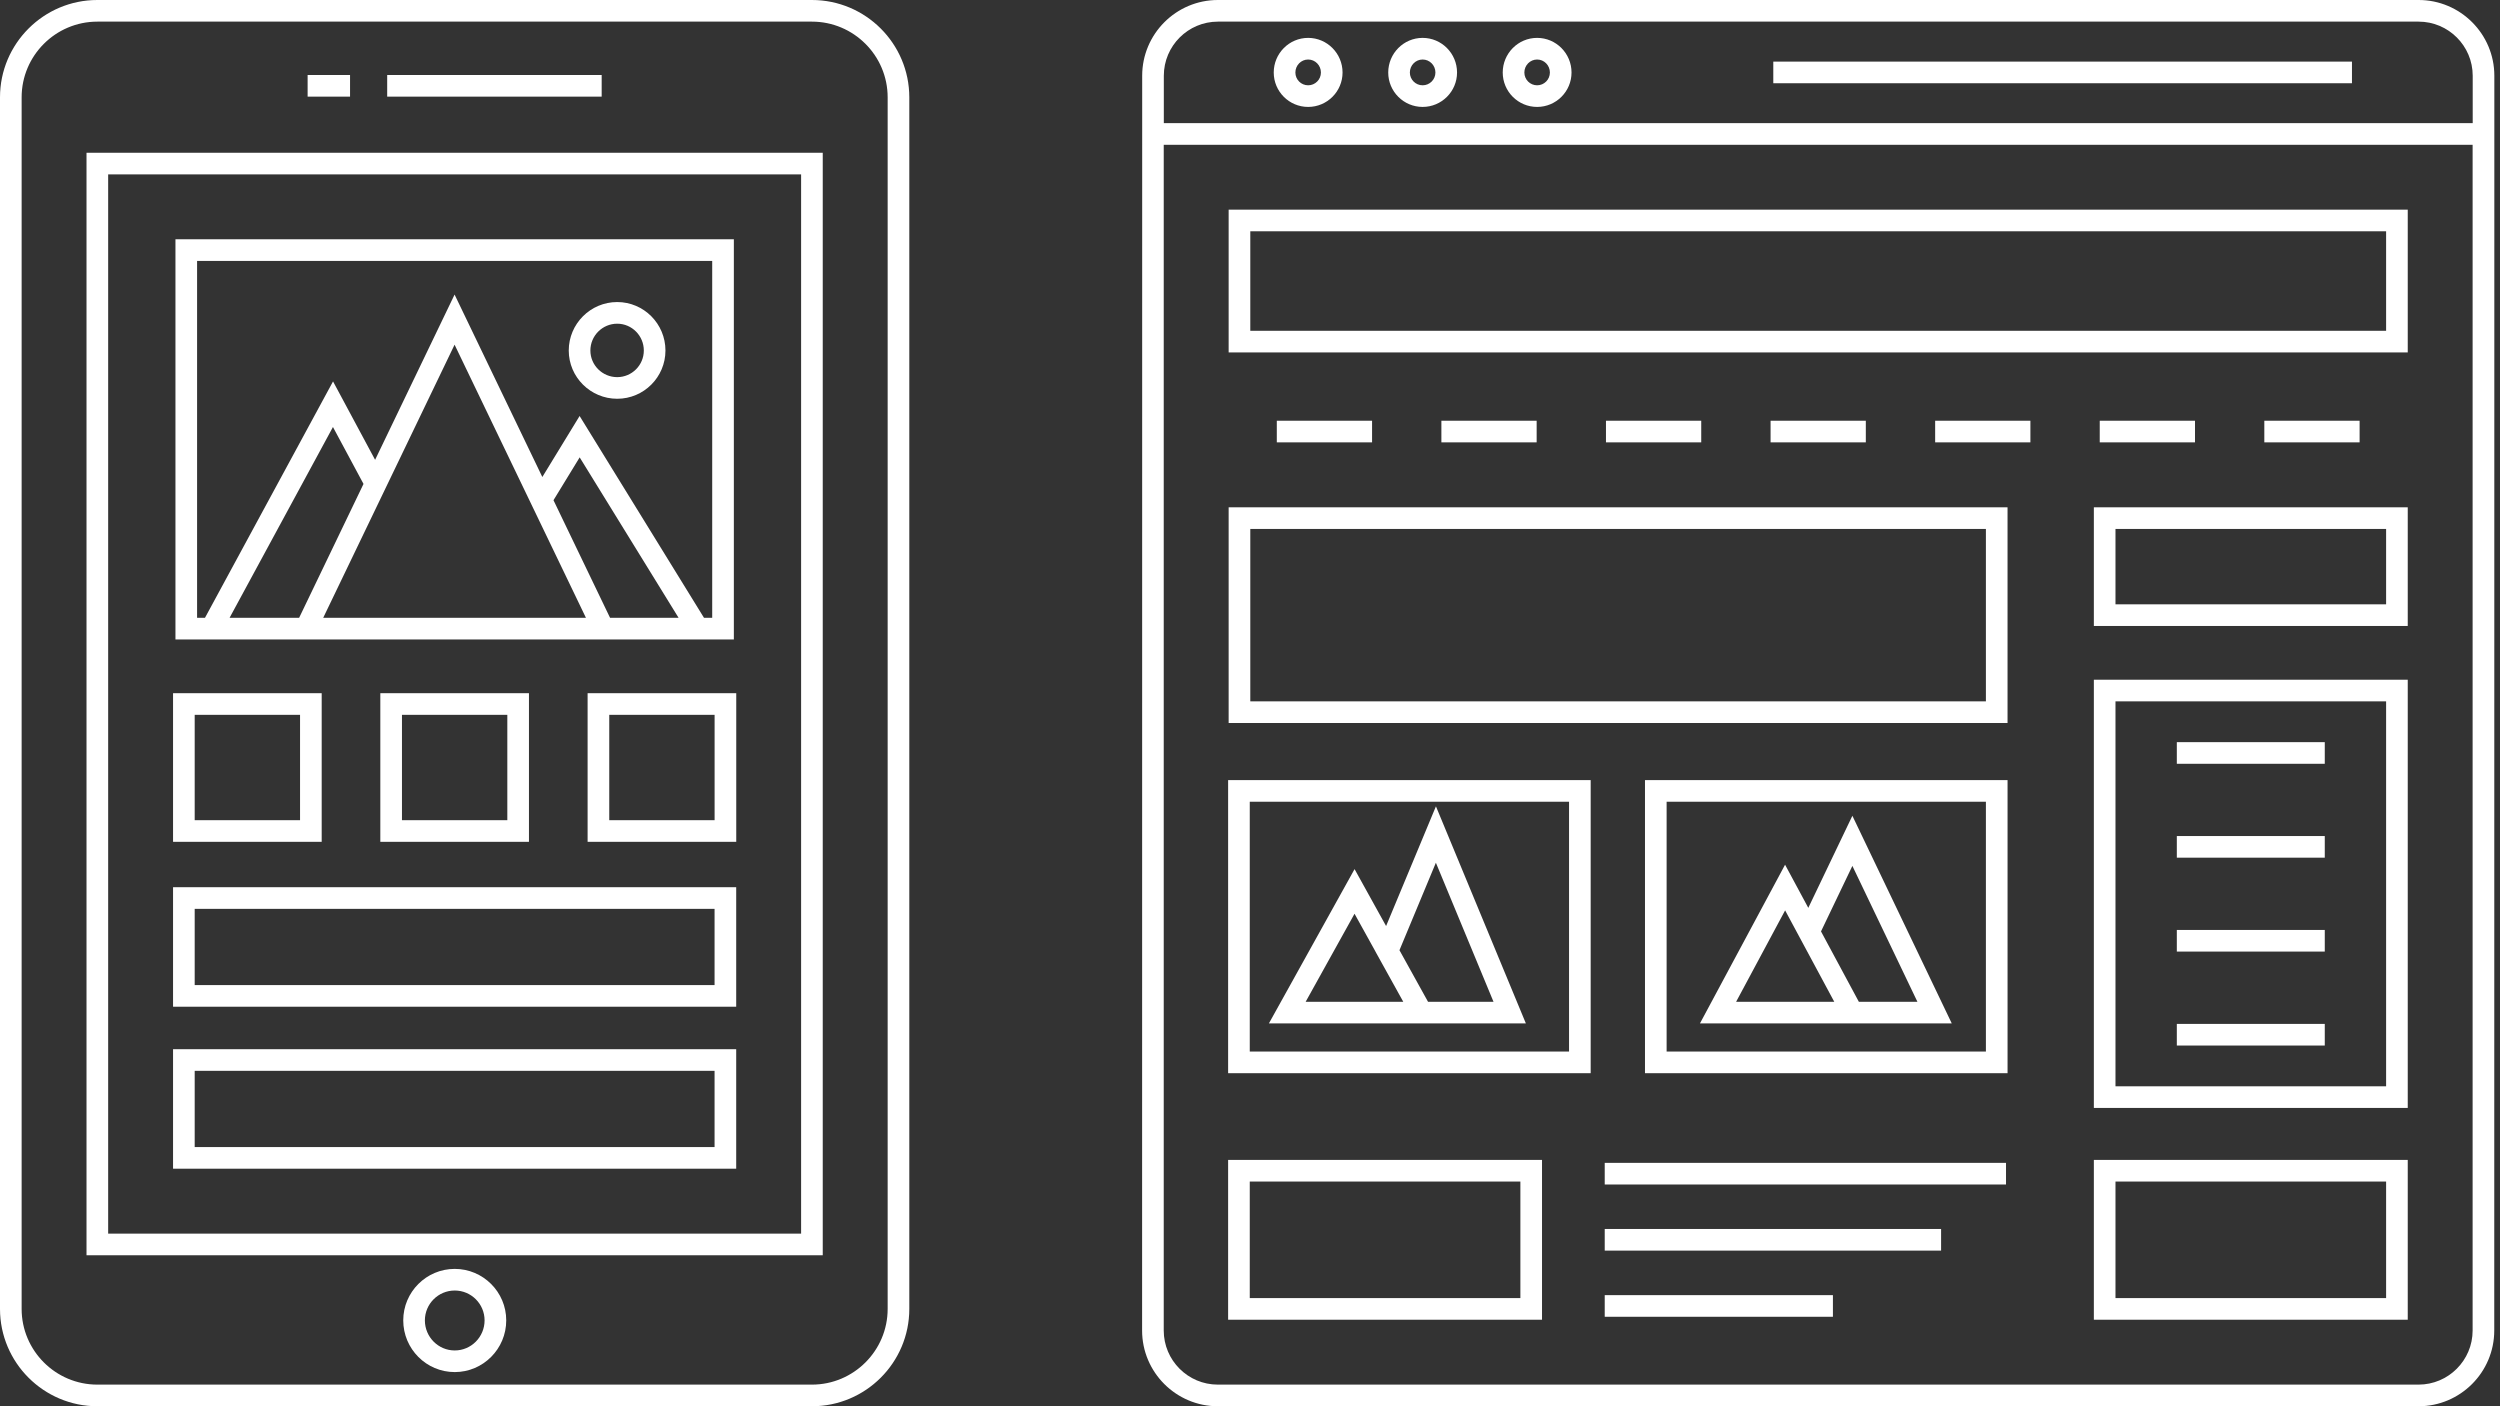<svg width="144" height="81" viewBox="0 0 144 81" fill="none" xmlns="http://www.w3.org/2000/svg">
<rect x="0" y="0" width="144" height="81" fill="#333333" stroke="none"/>
<path d="M46.768 81C49.86 81 52.376 78.485 52.376 75.392V5.608C52.376 2.515 49.86 0 46.768 0H5.608C2.515 0 0 2.515 0 5.608V75.392C0 78.485 2.515 81 5.608 81H46.768ZM1.246 75.392V5.608C1.246 3.203 3.203 1.246 5.608 1.246H46.768C49.173 1.246 51.129 3.203 51.129 5.608V75.392C51.129 77.797 49.173 79.754 46.768 79.754H5.608C3.203 79.754 1.246 77.797 1.246 75.392Z" fill="white"/>
<path d="M47.39 8.799H4.983V72.303H47.39V8.799ZM46.144 71.057H6.23V10.045H46.144V71.057Z" fill="white"/>
<path d="M42.405 60.434H9.968V67.317H42.405V60.434ZM41.159 66.071H11.214V61.68H41.159V66.071Z" fill="white"/>
<path d="M42.405 51.103H9.968V57.987H42.405V51.103ZM41.159 56.741H11.214V52.35H41.159V56.741Z" fill="white"/>
<path d="M26.193 73.088C24.557 73.088 23.227 74.419 23.227 76.054C23.227 77.697 24.557 79.032 26.193 79.032C27.828 79.032 29.159 77.697 29.159 76.054C29.159 74.419 27.828 73.088 26.193 73.088ZM26.193 77.786C25.244 77.786 24.473 77.009 24.473 76.054C24.473 75.106 25.244 74.334 26.193 74.334C27.141 74.334 27.912 75.106 27.912 76.054C27.912 77.009 27.141 77.786 26.193 77.786Z" fill="white"/>
<path d="M34.656 4.32H22.302V5.566H34.656V4.32Z" fill="white"/>
<path d="M20.163 4.32H17.719V5.566H20.163V4.32Z" fill="white"/>
<path d="M42.27 36.833V13.783H10.106V36.833C12.964 36.833 43.73 36.833 42.27 36.833ZM13.223 35.587L19.178 24.596L20.938 27.875L17.229 35.587H13.223ZM18.616 35.587C27.99 16.1 25.803 20.647 26.184 19.854C28.482 24.632 23.078 13.397 33.751 35.587H18.616ZM35.14 35.587L31.881 28.812L33.389 26.344L39.087 35.587H35.14ZM11.352 15.029H41.023V35.587H40.551L33.385 23.961L31.238 27.475L26.184 16.967L21.606 26.486L19.183 21.97L11.806 35.587H11.352V15.029H11.352Z" fill="white"/>
<path d="M35.551 22.969C37.084 22.969 38.33 21.722 38.33 20.19C38.33 18.651 37.084 17.398 35.551 17.398C34.013 17.398 32.76 18.651 32.76 20.19C32.76 21.722 34.013 22.969 35.551 22.969ZM35.551 18.645C36.397 18.645 37.084 19.338 37.084 20.19C37.084 21.035 36.397 21.723 35.551 21.723C34.7 21.723 34.006 21.035 34.006 20.19C34.006 19.338 34.7 18.645 35.551 18.645Z" fill="white"/>
<path d="M18.529 39.928H9.968V48.489H18.529V39.928ZM17.283 47.243H11.214V41.174H17.283V47.243Z" fill="white"/>
<path d="M30.468 48.489V39.928H21.907V48.489H30.468ZM23.153 41.174H29.222V47.243H23.153V41.174Z" fill="white"/>
<path d="M33.846 48.489H42.408V39.928H33.846V48.489ZM35.093 41.174H41.161V47.243H35.093V41.174Z" fill="white"/>
<path d="M91.623 44.934H70.74V61.816H91.623V44.934V44.934ZM90.377 60.569H71.986V46.18H90.377V60.569V60.569Z" fill="white"/>
<path d="M82.944 58.948H87.89L82.71 46.445L79.839 53.34L78.023 50.061L73.089 58.948H81.518H82.944ZM82.707 49.693L86.026 57.702H82.254L80.609 54.732L82.707 49.693ZM75.206 57.702L78.021 52.632L79.227 54.809L79.226 54.812L80.828 57.702H75.206Z" fill="white"/>
<path d="M94.751 61.816H115.635V44.934H94.751V61.816ZM95.997 46.18H114.388V60.569H95.997V46.18Z" fill="white"/>
<path d="M104.158 52.293L102.82 49.807L97.917 58.949H106.325H107.74H112.422L106.697 46.988L104.158 52.293ZM100 57.703L102.823 52.438L105.654 57.703H100ZM107.07 57.703L104.89 53.649L106.697 49.875L110.443 57.703H107.07Z" fill="white"/>
<path d="M70.146 81H139.308C141.712 81 143.669 79.043 143.669 76.638C143.669 76.503 143.669 75.652 143.674 4.362C143.674 1.957 141.717 0 139.313 0H70.151C67.746 0 65.79 1.957 65.79 4.362C65.789 15.995 65.785 76.473 65.785 76.638C65.785 79.043 67.742 81 70.146 81ZM67.036 4.362C67.036 2.644 68.433 1.246 70.151 1.246H139.313C141.031 1.246 142.428 2.644 142.428 4.362V7.091H67.036V4.362V4.362ZM67.031 8.34H142.423V76.638C142.423 78.356 141.026 79.754 139.308 79.754H70.146C68.428 79.754 67.031 78.356 67.031 76.638V8.34V8.34Z" fill="white"/>
<path d="M138.686 12.076H70.77V20.3H138.686V12.076ZM137.44 19.054H72.017V13.322H137.44V19.054Z" fill="white"/>
<path d="M115.634 29.221H70.77V41.645H115.634V29.221H115.634ZM114.388 40.398H72.017V30.467H114.388V40.398H114.388Z" fill="white"/>
<path d="M120.606 36.056H138.686V29.221H120.606V36.056ZM121.852 30.467H137.44V34.809H121.852V30.467Z" fill="white"/>
<path d="M120.606 76.016H138.686V66.811H120.606V76.016ZM121.852 68.057H137.44V74.77H121.852V68.057Z" fill="white"/>
<path d="M88.82 66.811H70.74V76.016H88.82V66.811ZM87.574 74.77H71.986V68.057H87.574V74.77Z" fill="white"/>
<path d="M120.606 63.817H138.686V39.152H120.606V63.817ZM121.852 40.398H137.44V62.571H121.852V40.398Z" fill="white"/>
<path d="M75.349 2.182C74.256 2.182 73.367 3.077 73.367 4.177C73.367 5.27 74.256 6.159 75.349 6.159C76.441 6.159 77.331 5.27 77.331 4.177C77.331 3.077 76.441 2.182 75.349 2.182ZM75.349 4.913C74.943 4.913 74.614 4.583 74.614 4.177C74.614 3.764 74.943 3.428 75.349 3.428C75.755 3.428 76.085 3.764 76.085 4.177C76.085 4.583 75.755 4.913 75.349 4.913Z" fill="white"/>
<path d="M81.943 2.182C80.85 2.182 79.962 3.077 79.962 4.177C79.962 5.27 80.85 6.159 81.943 6.159C83.036 6.159 83.926 5.27 83.926 4.177C83.926 3.077 83.036 2.182 81.943 2.182ZM81.943 4.913C81.538 4.913 81.208 4.583 81.208 4.177C81.208 3.764 81.538 3.428 81.943 3.428C82.35 3.428 82.68 3.764 82.68 4.177C82.68 4.583 82.35 4.913 81.943 4.913Z" fill="white"/>
<path d="M88.538 2.182C87.445 2.182 86.557 3.077 86.557 4.177C86.557 5.27 87.445 6.159 88.538 6.159C89.631 6.159 90.52 5.27 90.52 4.177C90.52 3.077 89.631 2.182 88.538 2.182ZM88.538 4.913C88.133 4.913 87.803 4.583 87.803 4.177C87.803 3.764 88.133 3.428 88.538 3.428C88.944 3.428 89.274 3.764 89.274 4.177C89.274 4.583 88.944 4.913 88.538 4.913Z" fill="white"/>
<path d="M135.473 3.549H102.142V4.795H135.473V3.549Z" fill="white"/>
<path d="M79.031 24.234H73.544V25.48H79.031V24.234Z" fill="white"/>
<path d="M88.511 24.234H83.024V25.48H88.511V24.234Z" fill="white"/>
<path d="M97.991 24.234H92.504V25.48H97.991V24.234Z" fill="white"/>
<path d="M107.471 24.234H101.985V25.48H107.471V24.234Z" fill="white"/>
<path d="M116.951 24.234H111.465V25.48H116.951V24.234Z" fill="white"/>
<path d="M126.432 24.234H120.945V25.48H126.432V24.234Z" fill="white"/>
<path d="M135.913 24.234H130.425V25.48H135.913V24.234Z" fill="white"/>
<path d="M115.546 66.981H92.432V68.227H115.546V66.981Z" fill="white"/>
<path d="M111.807 70.789H92.432V72.035H111.807V70.789Z" fill="white"/>
<path d="M105.576 74.6H92.432V75.846H105.576V74.6Z" fill="white"/>
<path d="M133.907 42.748H125.385V43.994H133.907V42.748Z" fill="white"/>
<path d="M133.907 48.156H125.385V49.402H133.907V48.156Z" fill="white"/>
<path d="M133.907 53.565H125.385V54.811H133.907V53.565Z" fill="white"/>
<path d="M133.907 58.977H125.385V60.223H133.907V58.977Z" fill="white"/>
</svg>
